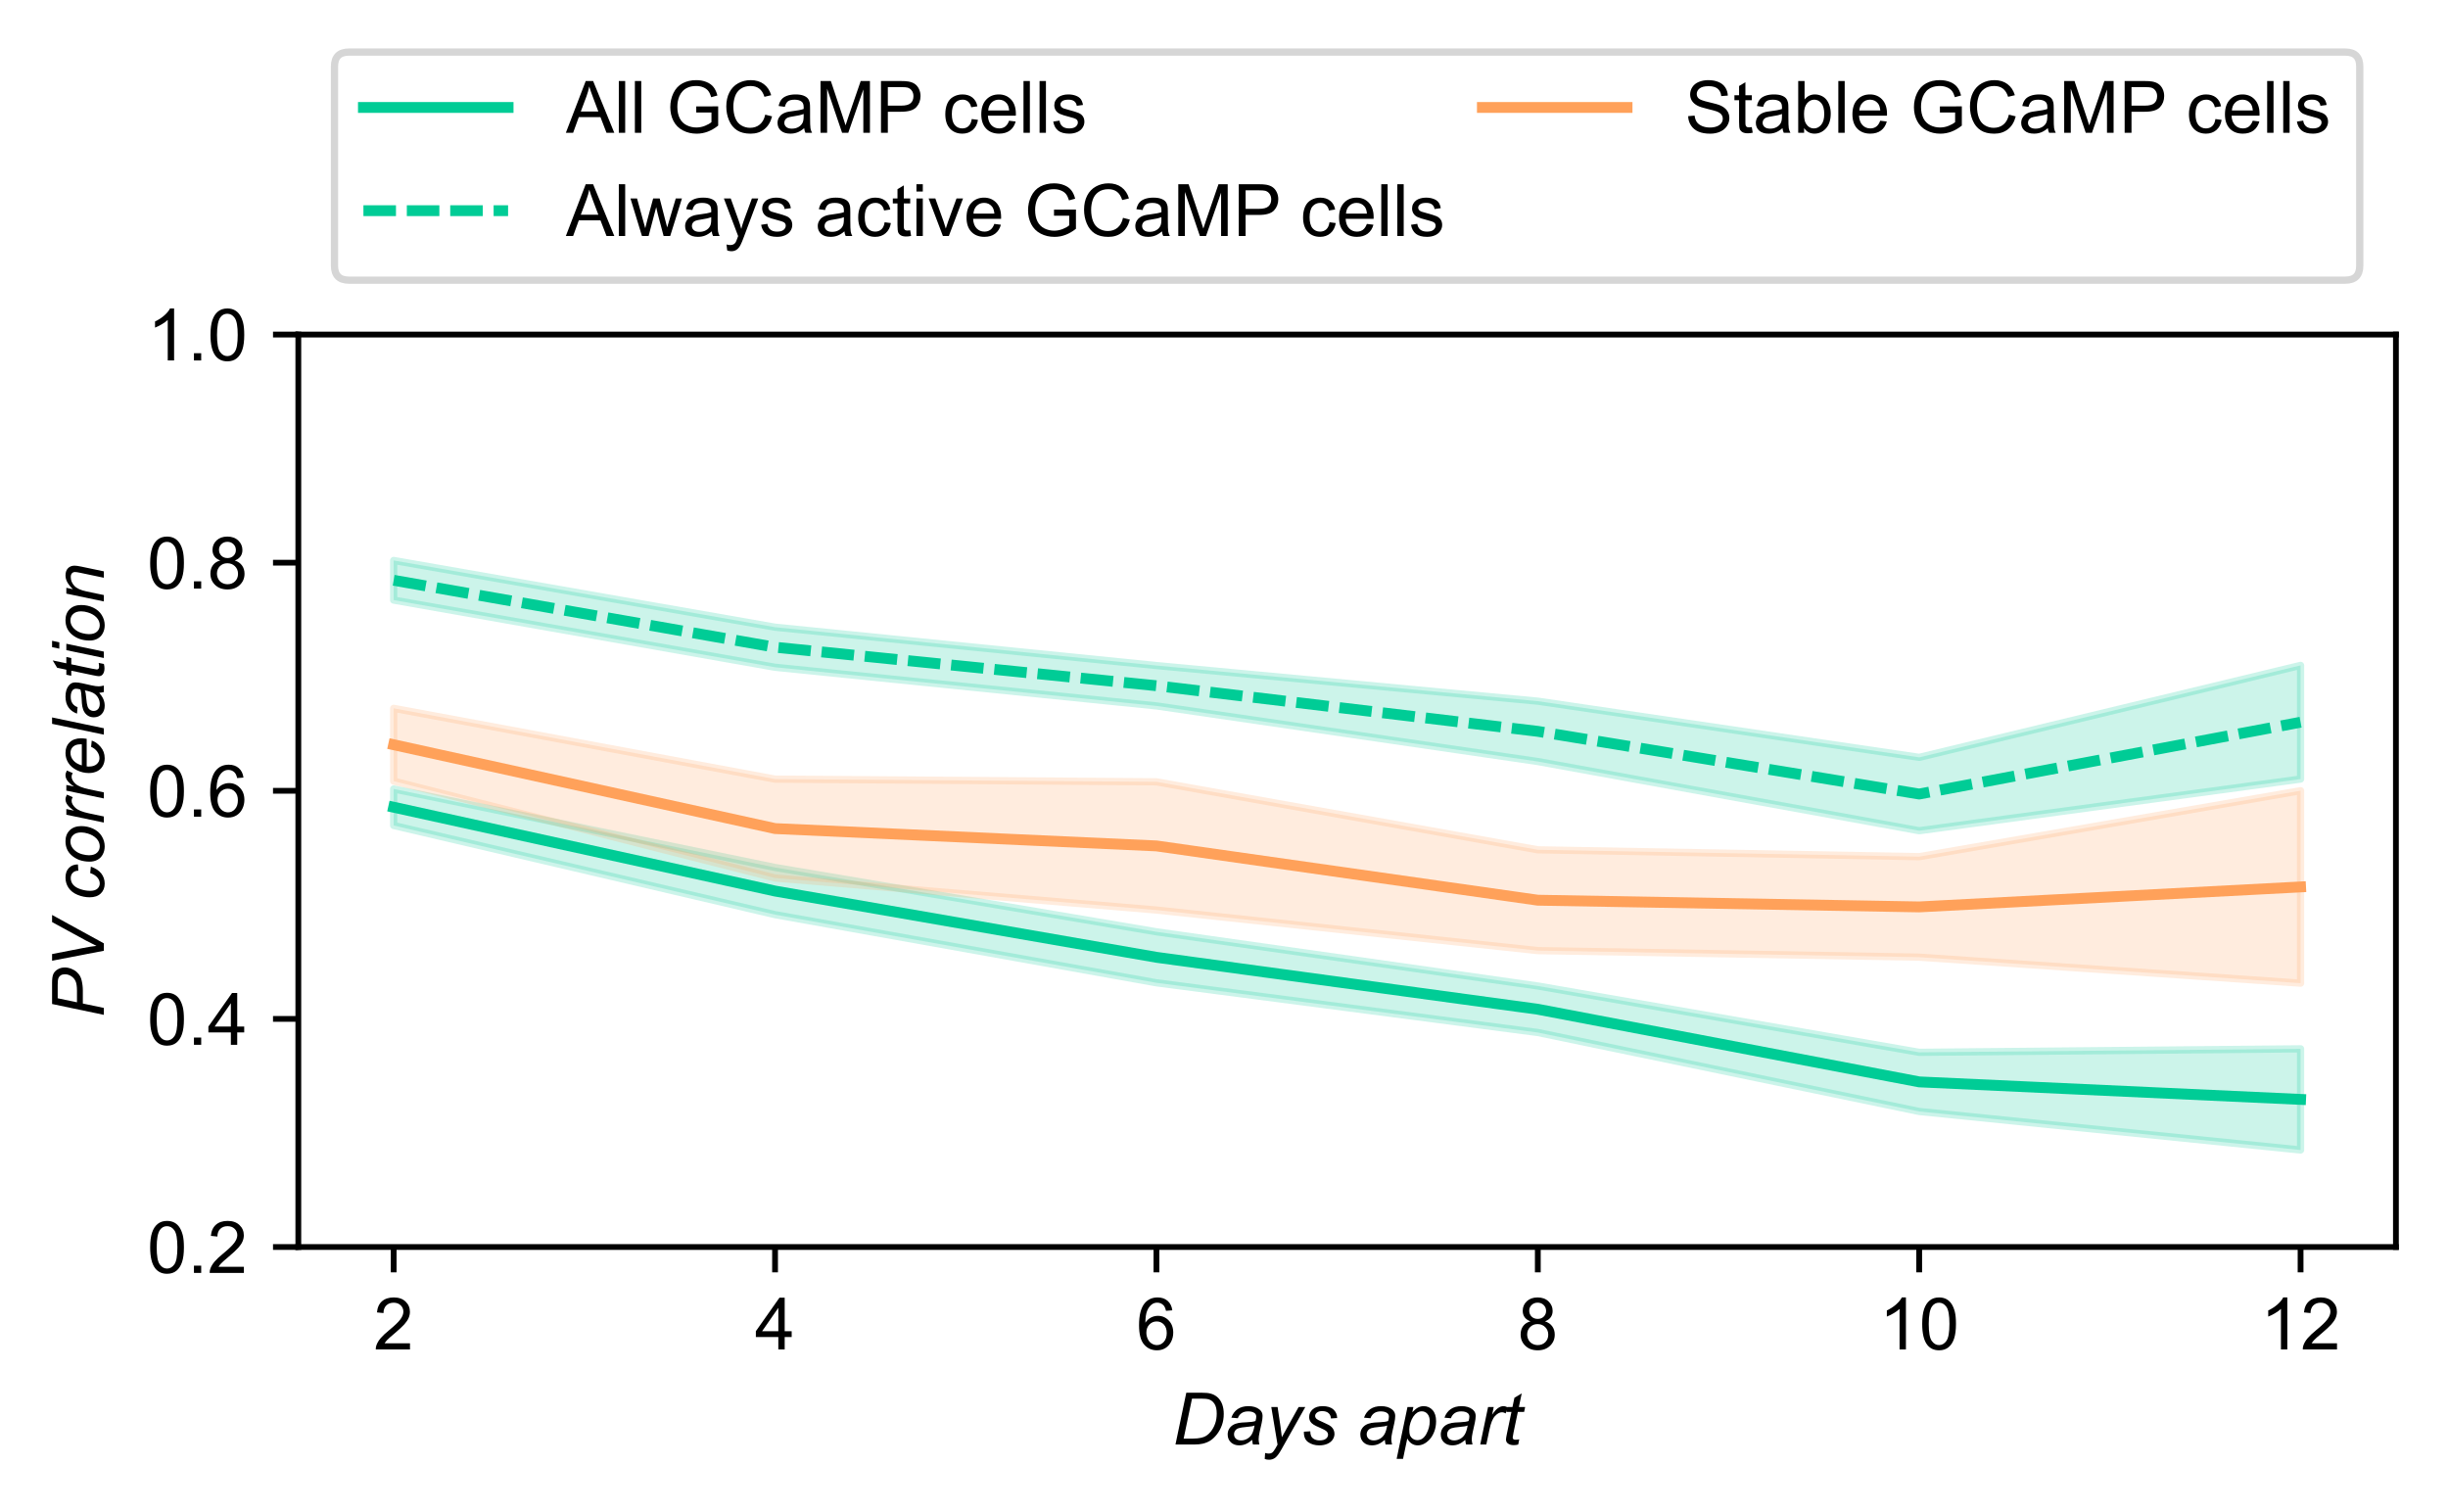 <!DOCTYPE svg PUBLIC "-//W3C//DTD SVG 1.1//EN" "http://www.w3.org/Graphics/SVG/1.1/DTD/svg11.dtd">
<!-- Created with matplotlib (https://matplotlib.org/) -->
<svg xmlns="http://www.w3.org/2000/svg" xmlns:xlink="http://www.w3.org/1999/xlink" height="208.999pt" version="1.1" viewBox="0 0 338.445 208.999" width="338.445pt">
 <defs>
  <style type="text/css">
*{stroke-linecap:butt;stroke-linejoin:round;}
  </style>
 </defs>
 <g id="figure_1">
  <g id="patch_1">
   <path d="M 0 208.999  L 338.445 208.999  L 338.445 0  L 0 0  z " style="fill:#ffffff;"/>
  </g>
  <g id="axes_1">
   <g id="patch_2">
    <path d="M 41.245 172.391  L 331.245 172.391  L 331.245 46.252  L 41.245 46.252  z " style="fill:#ffffff;"/>
   </g>
   <g id="PolyCollection_1">
    <defs>
     <path d="M 54.427 -99.931  L 54.427 -94.88  L 107.154 -82.555  L 159.882 -73.133  L 212.609 -66.261  L 265.336 -55.346  L 318.063 -50.021  L 318.063 -64.005  L 318.063 -64.005  L 265.336 -63.523  L 212.609 -72.693  L 159.882 -80.183  L 107.154 -89.078  L 54.427 -99.931  z " id="9b7838f0" style="stroke:#00cc96;stroke-opacity:0.2;"/>
    </defs>
    <g clip-path="url(#p97fb369eff)">
     <use style="fill:#00cc96;fill-opacity:0.2;stroke:#00cc96;stroke-opacity:0.2;" x="0" xlink:href="#9b7838f0" y="208.999"/>
    </g>
   </g>
   <g id="PolyCollection_2">
    <defs>
     <path d="M 54.427 -131.518  L 54.427 -126.039  L 107.154 -116.755  L 159.882 -111.412  L 212.609 -103.723  L 265.336 -94.157  L 318.063 -101.298  L 318.063 -117.014  L 318.063 -117.014  L 265.336 -104.3  L 212.609 -112.066  L 159.882 -116.991  L 107.154 -122.294  L 54.427 -131.518  z " id="bc7ddc5a" style="stroke:#00cc96;stroke-opacity:0.2;"/>
    </defs>
    <g clip-path="url(#p97fb369eff)">
     <use style="fill:#00cc96;fill-opacity:0.2;stroke:#00cc96;stroke-opacity:0.2;" x="0" xlink:href="#bc7ddc5a" y="208.999"/>
    </g>
   </g>
   <g id="PolyCollection_3">
    <defs>
     <path d="M 54.427 -111.077  L 54.427 -101.014  L 107.154 -87.619  L 159.882 -83.192  L 212.609 -77.585  L 265.336 -76.679  L 318.063 -73.083  L 318.063 -99.688  L 318.063 -99.688  L 265.336 -90.571  L 212.609 -91.519  L 159.882 -100.918  L 107.154 -101.291  L 54.427 -111.077  z " id="7811dc7e" style="stroke:#ffa15a;stroke-opacity:0.2;"/>
    </defs>
    <g clip-path="url(#p97fb369eff)">
     <use style="fill:#ffa15a;fill-opacity:0.2;stroke:#ffa15a;stroke-opacity:0.2;" x="0" xlink:href="#7811dc7e" y="208.999"/>
    </g>
   </g>
   <g id="matplotlib.axis_1">
    <g id="xtick_1">
     <g id="line2d_1">
      <defs>
       <path d="M 0 0  L 0 3.5  " id="69d8f73e" style="stroke:#000000;stroke-width:0.8;"/>
      </defs>
      <g>
       <use style="stroke:#000000;stroke-width:0.8;" x="54.427" xlink:href="#69d8f73e" y="172.391"/>
      </g>
     </g>
     <g id="text_1">
      <!-- 2 -->
      <defs>
       <path d="M 50.344 8.453  L 50.344 0  L 3.031 0  Q 2.938 3.172 4.047 6.109  Q 5.859 10.938 9.828 15.625  Q 13.812 20.312 21.344 26.469  Q 33.016 36.031 37.109 41.625  Q 41.219 47.219 41.219 52.203  Q 41.219 57.422 37.469 61  Q 33.734 64.594 27.734 64.594  Q 21.391 64.594 17.578 60.781  Q 13.766 56.984 13.719 50.25  L 4.688 51.172  Q 5.609 61.281 11.656 66.578  Q 17.719 71.875 27.938 71.875  Q 38.234 71.875 44.234 66.156  Q 50.25 60.453 50.25 52  Q 50.25 47.703 48.484 43.547  Q 46.734 39.406 42.656 34.812  Q 38.578 30.219 29.109 22.219  Q 21.188 15.578 18.938 13.203  Q 16.703 10.844 15.234 8.453  z " id="6d69bd50"/>
      </defs>
      <g transform="translate(51.647 186.549)scale(0.1 -0.1)">
       <use xlink:href="#6d69bd50"/>
      </g>
     </g>
    </g>
    <g id="xtick_2">
     <g id="line2d_2">
      <g>
       <use style="stroke:#000000;stroke-width:0.8;" x="107.154" xlink:href="#69d8f73e" y="172.391"/>
      </g>
     </g>
     <g id="text_2">
      <!-- 4 -->
      <defs>
       <path d="M 32.328 0  L 32.328 17.141  L 1.266 17.141  L 1.266 25.203  L 33.938 71.578  L 41.109 71.578  L 41.109 25.203  L 50.781 25.203  L 50.781 17.141  L 41.109 17.141  L 41.109 0  z M 32.328 25.203  L 32.328 57.469  L 9.906 25.203  z " id="f8e27bc9"/>
      </defs>
      <g transform="translate(104.374 186.549)scale(0.1 -0.1)">
       <use xlink:href="#f8e27bc9"/>
      </g>
     </g>
    </g>
    <g id="xtick_3">
     <g id="line2d_3">
      <g>
       <use style="stroke:#000000;stroke-width:0.8;" x="159.882" xlink:href="#69d8f73e" y="172.391"/>
      </g>
     </g>
     <g id="text_3">
      <!-- 6 -->
      <defs>
       <path d="M 49.75 54.047  L 41.016 53.375  Q 39.844 58.547 37.703 60.891  Q 34.125 64.656 28.906 64.656  Q 24.703 64.656 21.531 62.312  Q 17.391 59.281 14.984 53.469  Q 12.594 47.656 12.5 36.922  Q 15.672 41.75 20.266 44.094  Q 24.859 46.438 29.891 46.438  Q 38.672 46.438 44.844 39.969  Q 51.031 33.5 51.031 23.25  Q 51.031 16.5 48.125 10.719  Q 45.219 4.938 40.141 1.859  Q 35.062 -1.219 28.609 -1.219  Q 17.625 -1.219 10.688 6.859  Q 3.766 14.938 3.766 33.5  Q 3.766 54.25 11.422 63.672  Q 18.109 71.875 29.438 71.875  Q 37.891 71.875 43.281 67.141  Q 48.688 62.406 49.75 54.047  z M 13.875 23.188  Q 13.875 18.656 15.797 14.5  Q 17.719 10.359 21.188 8.172  Q 24.656 6 28.469 6  Q 34.031 6 38.031 10.484  Q 42.047 14.984 42.047 22.703  Q 42.047 30.125 38.078 34.391  Q 34.125 38.672 28.125 38.672  Q 22.172 38.672 18.016 34.391  Q 13.875 30.125 13.875 23.188  z " id="83cbc7f0"/>
      </defs>
      <g transform="translate(157.101 186.549)scale(0.1 -0.1)">
       <use xlink:href="#83cbc7f0"/>
      </g>
     </g>
    </g>
    <g id="xtick_4">
     <g id="line2d_4">
      <g>
       <use style="stroke:#000000;stroke-width:0.8;" x="212.609" xlink:href="#69d8f73e" y="172.391"/>
      </g>
     </g>
     <g id="text_4">
      <!-- 8 -->
      <defs>
       <path d="M 17.672 38.812  Q 12.203 40.828 9.562 44.531  Q 6.938 48.25 6.938 53.422  Q 6.938 61.234 12.547 66.547  Q 18.172 71.875 27.484 71.875  Q 36.859 71.875 42.578 66.422  Q 48.297 60.984 48.297 53.172  Q 48.297 48.188 45.672 44.5  Q 43.062 40.828 37.75 38.812  Q 44.344 36.672 47.781 31.875  Q 51.219 27.094 51.219 20.453  Q 51.219 11.281 44.719 5.031  Q 38.234 -1.219 27.641 -1.219  Q 17.047 -1.219 10.547 5.047  Q 4.047 11.328 4.047 20.703  Q 4.047 27.688 7.594 32.391  Q 11.141 37.109 17.672 38.812  z M 15.922 53.719  Q 15.922 48.641 19.188 45.406  Q 22.469 42.188 27.688 42.188  Q 32.766 42.188 36.016 45.375  Q 39.266 48.578 39.266 53.219  Q 39.266 58.062 35.906 61.359  Q 32.562 64.656 27.594 64.656  Q 22.562 64.656 19.234 61.422  Q 15.922 58.203 15.922 53.719  z M 13.094 20.656  Q 13.094 16.891 14.875 13.375  Q 16.656 9.859 20.172 7.922  Q 23.688 6 27.734 6  Q 34.031 6 38.125 10.047  Q 42.234 14.109 42.234 20.359  Q 42.234 26.703 38.016 30.859  Q 33.797 35.016 27.438 35.016  Q 21.234 35.016 17.156 30.906  Q 13.094 26.812 13.094 20.656  z " id="5f8e3014"/>
      </defs>
      <g transform="translate(209.828 186.549)scale(0.1 -0.1)">
       <use xlink:href="#5f8e3014"/>
      </g>
     </g>
    </g>
    <g id="xtick_5">
     <g id="line2d_5">
      <g>
       <use style="stroke:#000000;stroke-width:0.8;" x="265.336" xlink:href="#69d8f73e" y="172.391"/>
      </g>
     </g>
     <g id="text_5">
      <!-- 10 -->
      <defs>
       <path d="M 37.25 0  L 28.469 0  L 28.469 56  Q 25.297 52.984 20.141 49.953  Q 14.984 46.922 10.891 45.406  L 10.891 53.906  Q 18.266 57.375 23.781 62.297  Q 29.297 67.234 31.594 71.875  L 37.25 71.875  z " id="884e6d5a"/>
       <path d="M 4.156 35.297  Q 4.156 48 6.766 55.734  Q 9.375 63.484 14.516 67.672  Q 19.672 71.875 27.484 71.875  Q 33.25 71.875 37.594 69.547  Q 41.938 67.234 44.766 62.859  Q 47.609 58.5 49.219 52.219  Q 50.828 45.953 50.828 35.297  Q 50.828 22.703 48.234 14.969  Q 45.656 7.234 40.5 3  Q 35.359 -1.219 27.484 -1.219  Q 17.141 -1.219 11.234 6.203  Q 4.156 15.141 4.156 35.297  z M 13.188 35.297  Q 13.188 17.672 17.312 11.828  Q 21.438 6 27.484 6  Q 33.547 6 37.672 11.859  Q 41.797 17.719 41.797 35.297  Q 41.797 52.984 37.672 58.781  Q 33.547 64.594 27.391 64.594  Q 21.344 64.594 17.719 59.469  Q 13.188 52.938 13.188 35.297  z " id="b9f9f47b"/>
      </defs>
      <g transform="translate(259.775 186.549)scale(0.1 -0.1)">
       <use xlink:href="#884e6d5a"/>
       <use x="55.615" xlink:href="#b9f9f47b"/>
      </g>
     </g>
    </g>
    <g id="xtick_6">
     <g id="line2d_6">
      <g>
       <use style="stroke:#000000;stroke-width:0.8;" x="318.063" xlink:href="#69d8f73e" y="172.391"/>
      </g>
     </g>
     <g id="text_6">
      <!-- 12 -->
      <g transform="translate(312.503 186.549)scale(0.1 -0.1)">
       <use xlink:href="#884e6d5a"/>
       <use x="55.615" xlink:href="#6d69bd50"/>
      </g>
     </g>
    </g>
    <g id="text_7">
     <!-- Days apart -->
     <defs>
      <path d="M 4.438 0  L 19.391 71.578  L 40.969 71.578  Q 48.734 71.578 52.828 70.453  Q 58.688 68.953 62.844 65.062  Q 67 61.188 69.094 55.375  Q 71.188 49.562 71.188 42.328  Q 71.188 33.688 68.578 26.578  Q 65.969 19.484 61.734 14.078  Q 57.516 8.688 52.906 5.641  Q 48.297 2.594 42 1.125  Q 37.203 0 30.219 0  z M 15.719 8.109  L 27.047 8.109  Q 34.719 8.109 40.672 9.516  Q 44.391 10.406 47.016 12.109  Q 50.484 14.312 53.328 17.922  Q 57.031 22.703 59.25 28.828  Q 61.469 34.969 61.469 42.781  Q 61.469 51.469 58.438 56.125  Q 55.422 60.797 50.734 62.312  Q 47.266 63.422 39.938 63.422  L 27.297 63.422  z " id="0da93e1b"/>
      <path d="M 38.281 6.453  Q 33.688 2.484 29.438 0.656  Q 25.203 -1.172 20.359 -1.172  Q 13.188 -1.172 8.781 3.047  Q 4.391 7.281 4.391 13.875  Q 4.391 18.219 6.359 21.562  Q 8.344 24.906 11.609 26.922  Q 14.891 28.953 19.625 29.828  Q 22.609 30.422 30.938 30.766  Q 39.266 31.109 42.875 32.516  Q 43.891 36.141 43.891 38.531  Q 43.891 41.609 41.656 43.359  Q 38.578 45.797 32.672 45.797  Q 27.094 45.797 23.547 43.328  Q 20.016 40.875 18.406 36.328  L 9.469 37.109  Q 12.203 44.828 18.141 48.922  Q 24.078 53.031 33.109 53.031  Q 42.719 53.031 48.344 48.438  Q 52.641 45.016 52.641 39.547  Q 52.641 35.406 51.422 29.938  L 48.531 17.047  Q 47.172 10.891 47.172 7.031  Q 47.172 4.594 48.25 0  L 39.312 0  Q 38.578 2.547 38.281 6.453  z M 41.547 26.266  Q 39.703 25.531 37.578 25.141  Q 35.453 24.75 30.469 24.312  Q 22.75 23.641 19.578 22.578  Q 16.406 21.531 14.797 19.234  Q 13.188 16.938 13.188 14.156  Q 13.188 10.453 15.75 8.062  Q 18.312 5.672 23.047 5.672  Q 27.438 5.672 31.484 7.984  Q 35.547 10.297 37.891 14.453  Q 40.234 18.609 41.547 26.266  z " id="8a3b1941"/>
      <path d="M 0 -20.016  L 0.531 -11.719  Q 3.266 -12.5 5.859 -12.5  Q 8.547 -12.5 10.203 -11.281  Q 12.359 -9.672 14.891 -5.219  L 17.719 -0.141  L 9.078 51.859  L 17.781 51.859  L 21.688 25.641  Q 22.859 17.875 23.688 10.109  L 46.875 51.859  L 56.109 51.859  L 23.047 -6.891  Q 18.266 -15.484 14.547 -18.266  Q 10.844 -21.047 6 -21.047  Q 2.938 -21.047 0 -20.016  z " id="1c791e37"/>
      <path d="M 4.156 17.719  L 12.984 18.266  Q 12.984 14.453 14.156 11.766  Q 15.328 9.078 18.469 7.375  Q 21.625 5.672 25.828 5.672  Q 31.688 5.672 34.609 8.016  Q 37.547 10.359 37.547 13.531  Q 37.547 15.828 35.797 17.875  Q 33.984 19.922 26.969 22.922  Q 19.969 25.922 18.016 27.156  Q 14.75 29.156 13.078 31.859  Q 11.422 34.578 11.422 38.094  Q 11.422 44.234 16.297 48.625  Q 21.188 53.031 29.984 53.031  Q 39.75 53.031 44.844 48.516  Q 49.953 44 50.141 36.625  L 41.5 36.031  Q 41.312 40.719 38.188 43.453  Q 35.062 46.188 29.344 46.188  Q 24.75 46.188 22.203 44.094  Q 19.672 42 19.672 39.547  Q 19.672 37.109 21.875 35.25  Q 23.344 33.984 29.438 31.344  Q 39.594 26.953 42.234 24.422  Q 46.438 20.359 46.438 14.547  Q 46.438 10.688 44.062 6.969  Q 41.703 3.266 36.844 1.047  Q 31.984 -1.172 25.391 -1.172  Q 16.406 -1.172 10.109 3.266  Q 3.812 7.719 4.156 17.719  z " id="f9ea4e38"/>
      <path id="194d72fc"/>
      <path d="M -1.031 -19.875  L 13.969 51.859  L 22.125 51.859  L 20.609 44.625  Q 25.141 49.359 28.734 51.188  Q 32.328 53.031 36.328 53.031  Q 43.75 53.031 48.625 47.625  Q 53.516 42.234 53.516 32.172  Q 53.516 24.078 50.828 17.406  Q 48.141 10.75 44.234 6.688  Q 40.328 2.641 36.328 0.734  Q 32.328 -1.172 28.125 -1.172  Q 18.797 -1.172 13.672 8.297  L 7.812 -19.875  z M 16.453 21.188  Q 16.453 15.375 17.281 13.141  Q 18.5 9.969 21.281 8.016  Q 24.078 6.062 27.734 6.062  Q 35.359 6.062 40.047 14.625  Q 44.734 23.188 44.734 32.125  Q 44.734 38.719 41.578 42.312  Q 38.422 45.906 33.734 45.906  Q 30.375 45.906 27.484 44.109  Q 24.609 42.328 22.141 38.781  Q 19.672 35.25 18.062 30.125  Q 16.453 25 16.453 21.188  z " id="c9453be8"/>
      <path d="M 3.328 0  L 14.156 51.859  L 21.969 51.859  L 19.781 41.266  Q 23.781 47.266 27.609 50.141  Q 31.453 53.031 35.453 53.031  Q 38.094 53.031 41.938 51.125  L 38.328 42.922  Q 36.031 44.578 33.297 44.578  Q 28.656 44.578 23.766 39.406  Q 18.891 34.234 16.109 20.797  L 11.719 0  z " id="0f4fc395"/>
      <path d="M 23.969 7.172  L 22.516 -0.047  Q 19.344 -0.875 16.359 -0.875  Q 11.078 -0.875 7.953 1.703  Q 5.609 3.656 5.609 7.031  Q 5.609 8.734 6.891 14.891  L 13.188 45.016  L 6.203 45.016  L 7.625 51.859  L 14.594 51.859  L 17.281 64.594  L 27.391 70.703  L 23.438 51.859  L 32.125 51.859  L 30.672 45.016  L 22.016 45.016  L 16.016 16.359  Q 14.891 10.891 14.891 9.812  Q 14.891 8.25 15.797 7.422  Q 16.703 6.594 18.75 6.594  Q 21.688 6.594 23.969 7.172  z " id="20925fc6"/>
     </defs>
     <g transform="translate(162.07 199.694)scale(0.1 -0.1)">
      <use xlink:href="#0da93e1b"/>
      <use x="72.217" xlink:href="#8a3b1941"/>
      <use x="127.832" xlink:href="#1c791e37"/>
      <use x="177.832" xlink:href="#f9ea4e38"/>
      <use x="227.832" xlink:href="#194d72fc"/>
      <use x="255.615" xlink:href="#8a3b1941"/>
      <use x="311.23" xlink:href="#c9453be8"/>
      <use x="366.846" xlink:href="#8a3b1941"/>
      <use x="422.461" xlink:href="#0f4fc395"/>
      <use x="455.762" xlink:href="#20925fc6"/>
     </g>
    </g>
   </g>
   <g id="matplotlib.axis_2">
    <g id="ytick_1">
     <g id="line2d_7">
      <defs>
       <path d="M 0 0  L -3.5 0  " id="bb7d170e" style="stroke:#000000;stroke-width:0.8;"/>
      </defs>
      <g>
       <use style="stroke:#000000;stroke-width:0.8;" x="41.245" xlink:href="#bb7d170e" y="172.391"/>
      </g>
     </g>
     <g id="text_8">
      <!-- 0.2 -->
      <defs>
       <path d="M 9.078 0  L 9.078 10.016  L 19.094 10.016  L 19.094 0  z " id="3016a32a"/>
      </defs>
      <g transform="translate(20.345 175.97)scale(0.1 -0.1)">
       <use xlink:href="#b9f9f47b"/>
       <use x="55.615" xlink:href="#3016a32a"/>
       <use x="83.398" xlink:href="#6d69bd50"/>
      </g>
     </g>
    </g>
    <g id="ytick_2">
     <g id="line2d_8">
      <g>
       <use style="stroke:#000000;stroke-width:0.8;" x="41.245" xlink:href="#bb7d170e" y="140.856"/>
      </g>
     </g>
     <g id="text_9">
      <!-- 0.4 -->
      <g transform="translate(20.345 144.435)scale(0.1 -0.1)">
       <use xlink:href="#b9f9f47b"/>
       <use x="55.615" xlink:href="#3016a32a"/>
       <use x="83.398" xlink:href="#f8e27bc9"/>
      </g>
     </g>
    </g>
    <g id="ytick_3">
     <g id="line2d_9">
      <g>
       <use style="stroke:#000000;stroke-width:0.8;" x="41.245" xlink:href="#bb7d170e" y="109.322"/>
      </g>
     </g>
     <g id="text_10">
      <!-- 0.6 -->
      <g transform="translate(20.345 112.901)scale(0.1 -0.1)">
       <use xlink:href="#b9f9f47b"/>
       <use x="55.615" xlink:href="#3016a32a"/>
       <use x="83.398" xlink:href="#83cbc7f0"/>
      </g>
     </g>
    </g>
    <g id="ytick_4">
     <g id="line2d_10">
      <g>
       <use style="stroke:#000000;stroke-width:0.8;" x="41.245" xlink:href="#bb7d170e" y="77.787"/>
      </g>
     </g>
     <g id="text_11">
      <!-- 0.8 -->
      <g transform="translate(20.345 81.366)scale(0.1 -0.1)">
       <use xlink:href="#b9f9f47b"/>
       <use x="55.615" xlink:href="#3016a32a"/>
       <use x="83.398" xlink:href="#5f8e3014"/>
      </g>
     </g>
    </g>
    <g id="ytick_5">
     <g id="line2d_11">
      <g>
       <use style="stroke:#000000;stroke-width:0.8;" x="41.245" xlink:href="#bb7d170e" y="46.252"/>
      </g>
     </g>
     <g id="text_12">
      <!-- 1.0 -->
      <g transform="translate(20.345 49.831)scale(0.1 -0.1)">
       <use xlink:href="#884e6d5a"/>
       <use x="55.615" xlink:href="#3016a32a"/>
       <use x="83.398" xlink:href="#b9f9f47b"/>
      </g>
     </g>
    </g>
    <g id="text_13">
     <!-- PV correlation -->
     <defs>
      <path d="M 4.297 0  L 19.281 71.578  L 49.172 71.578  Q 56.938 71.578 60.812 69.797  Q 64.703 68.016 67.234 63.688  Q 69.781 59.375 69.781 54  Q 69.781 49.562 67.969 44.969  Q 66.156 40.375 63.391 37.391  Q 60.641 34.422 57.812 32.906  Q 54.984 31.391 51.766 30.672  Q 44.875 29.047 37.844 29.047  L 19.922 29.047  L 13.875 0  z M 21.625 37.156  L 37.406 37.156  Q 46.578 37.156 50.875 39.125  Q 55.172 41.109 57.766 45.156  Q 60.359 49.219 60.359 53.766  Q 60.359 57.281 58.984 59.5  Q 57.625 61.719 55.125 62.766  Q 52.641 63.812 45.562 63.812  L 27.203 63.812  z " id="c8872d03"/>
      <path d="M 26.172 0  L 12.406 71.578  L 21.625 71.578  L 29.938 28.906  Q 32.234 17.281 32.906 10.156  Q 37.406 19.344 40.281 24.703  L 65.828 71.578  L 75.688 71.578  L 36.422 0  z " id="13d23254"/>
      <path d="M 39.109 18.891  L 47.953 17.969  Q 44.625 8.25 38.5 3.531  Q 32.375 -1.172 24.562 -1.172  Q 16.109 -1.172 10.859 4.297  Q 5.609 9.766 5.609 19.578  Q 5.609 28.078 8.984 36.281  Q 12.359 44.484 18.625 48.75  Q 24.906 53.031 32.953 53.031  Q 41.312 53.031 46.188 48.312  Q 51.078 43.609 51.078 35.844  L 42.391 35.25  Q 42.328 40.188 39.516 42.969  Q 36.719 45.75 32.125 45.75  Q 26.812 45.75 22.906 42.375  Q 19 39.016 16.766 32.156  Q 14.547 25.297 14.547 18.953  Q 14.547 12.312 17.469 8.984  Q 20.406 5.672 24.703 5.672  Q 29 5.672 32.922 8.938  Q 36.859 12.203 39.109 18.891  z " id="87c99195"/>
      <path d="M 4.891 19.672  Q 4.891 34.859 13.812 44.828  Q 21.188 53.031 33.156 53.031  Q 42.531 53.031 48.266 47.172  Q 54 41.312 54 31.344  Q 54 22.406 50.391 14.719  Q 46.781 7.031 40.109 2.922  Q 33.453 -1.172 26.078 -1.172  Q 20.016 -1.172 15.062 1.406  Q 10.109 4 7.5 8.734  Q 4.891 13.484 4.891 19.672  z M 13.719 20.562  Q 13.719 13.234 17.234 9.453  Q 20.75 5.672 26.172 5.672  Q 29 5.672 31.781 6.812  Q 34.578 7.953 36.969 10.297  Q 39.359 12.641 41.031 15.641  Q 42.719 18.656 43.75 22.125  Q 45.266 26.953 45.266 31.391  Q 45.266 38.422 41.719 42.297  Q 38.188 46.188 32.812 46.188  Q 28.656 46.188 25.234 44.203  Q 21.828 42.234 19.062 38.422  Q 16.312 34.625 15.016 29.562  Q 13.719 24.516 13.719 20.562  z " id="58a52f05"/>
      <path d="M 41.406 17.625  L 50 16.75  Q 48.141 10.359 41.469 4.594  Q 34.812 -1.172 25.594 -1.172  Q 19.828 -1.172 15.016 1.484  Q 10.203 4.156 7.688 9.234  Q 5.172 14.312 5.172 20.797  Q 5.172 29.297 9.094 37.281  Q 13.031 45.266 19.281 49.141  Q 25.531 53.031 32.812 53.031  Q 42.094 53.031 47.625 47.266  Q 53.172 41.5 53.172 31.547  Q 53.172 27.734 52.484 23.734  L 14.312 23.734  Q 14.109 22.219 14.109 21  Q 14.109 13.719 17.453 9.891  Q 20.797 6.062 25.641 6.062  Q 30.172 6.062 34.562 9.031  Q 38.969 12.016 41.406 17.625  z M 15.719 30.469  L 44.828 30.469  Q 44.875 31.844 44.875 32.422  Q 44.875 39.062 41.547 42.594  Q 38.234 46.141 33.016 46.141  Q 27.344 46.141 22.672 42.234  Q 18.016 38.328 15.719 30.469  z " id="fecf2728"/>
      <path d="M 2.641 0  L 17.578 71.578  L 26.422 71.578  L 11.469 0  z " id="ea847bcf"/>
      <path d="M 15.875 61.578  L 17.969 71.578  L 26.766 71.578  L 24.656 61.578  z M 2.984 0  L 13.812 51.859  L 22.656 51.859  L 11.812 0  z " id="a75b3032"/>
      <path d="M 3.328 0  L 14.156 51.859  L 22.172 51.859  L 20.266 42.828  Q 25.484 48.141 30.031 50.578  Q 34.578 53.031 39.312 53.031  Q 45.609 53.031 49.188 49.609  Q 52.781 46.188 52.781 40.484  Q 52.781 37.594 51.516 31.391  L 44.922 0  L 36.078 0  L 42.969 32.859  Q 44 37.641 44 39.938  Q 44 42.531 42.219 44.141  Q 40.438 45.75 37.062 45.75  Q 30.281 45.75 24.969 40.859  Q 19.672 35.984 17.188 24.125  L 12.156 0  z " id="f0997142"/>
     </defs>
     <g transform="translate(14.358 140.724)rotate(-90)scale(0.1 -0.1)">
      <use xlink:href="#c8872d03"/>
      <use x="66.699" xlink:href="#13d23254"/>
      <use x="133.398" xlink:href="#194d72fc"/>
      <use x="161.182" xlink:href="#87c99195"/>
      <use x="211.182" xlink:href="#58a52f05"/>
      <use x="266.797" xlink:href="#0f4fc395"/>
      <use x="300.098" xlink:href="#0f4fc395"/>
      <use x="333.398" xlink:href="#fecf2728"/>
      <use x="389.014" xlink:href="#ea847bcf"/>
      <use x="411.23" xlink:href="#8a3b1941"/>
      <use x="466.846" xlink:href="#20925fc6"/>
      <use x="494.629" xlink:href="#a75b3032"/>
      <use x="516.846" xlink:href="#58a52f05"/>
      <use x="572.461" xlink:href="#f0997142"/>
     </g>
    </g>
   </g>
   <g id="line2d_12"/>
   <g id="line2d_13"/>
   <g id="line2d_14"/>
   <g id="patch_3">
    <path d="M 41.245 172.391  L 41.245 46.252  " style="fill:none;stroke:#000000;stroke-linecap:square;stroke-linejoin:miter;stroke-width:0.8;"/>
   </g>
   <g id="patch_4">
    <path d="M 331.245 172.391  L 331.245 46.252  " style="fill:none;stroke:#000000;stroke-linecap:square;stroke-linejoin:miter;stroke-width:0.8;"/>
   </g>
   <g id="patch_5">
    <path d="M 41.245 172.391  L 331.245 172.391  " style="fill:none;stroke:#000000;stroke-linecap:square;stroke-linejoin:miter;stroke-width:0.8;"/>
   </g>
   <g id="patch_6">
    <path d="M 41.245 46.252  L 331.245 46.252  " style="fill:none;stroke:#000000;stroke-linecap:square;stroke-linejoin:miter;stroke-width:0.8;"/>
   </g>
   <g id="line2d_15">
    <path clip-path="url(#p97fb369eff)" d="M 54.427 111.593  L 107.154 123.182  L 159.882 132.341  L 212.609 139.522  L 265.336 149.564  L 318.063 151.985  " style="fill:none;stroke:#00cc96;stroke-linecap:square;stroke-width:1.5;"/>
   </g>
   <g id="line2d_16">
    <path clip-path="url(#p97fb369eff)" d="M 54.427 80.22  L 107.154 89.474  L 159.882 94.797  L 212.609 101.104  L 265.336 109.77  L 318.063 99.843  " style="fill:none;stroke:#00cc96;stroke-dasharray:4.5,1.5;stroke-dashoffset:0;stroke-width:1.5;"/>
   </g>
   <g id="line2d_17">
    <path clip-path="url(#p97fb369eff)" d="M 54.427 102.953  L 107.154 114.544  L 159.882 116.943  L 212.609 124.447  L 265.336 125.373  L 318.063 122.613  " style="fill:none;stroke:#ffa15a;stroke-linecap:square;stroke-width:1.5;"/>
   </g>
   <g id="legend_1">
    <g id="patch_7">
     <path d="M 48.245 38.73  L 324.245 38.73  Q 326.245 38.73 326.245 36.73  L 326.245 9.2  Q 326.245 7.2 324.245 7.2  L 48.245 7.2  Q 46.245 7.2 46.245 9.2  L 46.245 36.73  Q 46.245 38.73 48.245 38.73  z " style="fill:#ffffff;opacity:0.8;stroke:#cccccc;stroke-linejoin:miter;"/>
    </g>
    <g id="line2d_18">
     <path d="M 50.245 14.858  L 70.245 14.858  " style="fill:none;stroke:#00cc96;stroke-linecap:square;stroke-width:1.5;"/>
    </g>
    <g id="line2d_19"/>
    <g id="text_14">
     <!-- All GCaMP cells -->
     <defs>
      <path d="M -0.141 0  L 27.344 71.578  L 37.547 71.578  L 66.844 0  L 56.062 0  L 47.703 21.688  L 17.781 21.688  L 9.906 0  z M 20.516 29.391  L 44.781 29.391  L 37.312 49.219  Q 33.891 58.25 32.234 64.062  Q 30.859 57.172 28.375 50.391  z " id="13db40d4"/>
      <path d="M 6.391 0  L 6.391 71.578  L 15.188 71.578  L 15.188 0  z " id="20687384"/>
      <path id="211ec8c9"/>
      <path d="M 41.219 28.078  L 41.219 36.469  L 71.531 36.531  L 71.531 9.969  Q 64.547 4.391 57.125 1.578  Q 49.703 -1.219 41.891 -1.219  Q 31.344 -1.219 22.719 3.297  Q 14.109 7.812 9.719 16.359  Q 5.328 24.906 5.328 35.453  Q 5.328 45.906 9.688 54.953  Q 14.062 64.016 22.266 68.406  Q 30.469 72.797 41.156 72.797  Q 48.922 72.797 55.188 70.281  Q 61.469 67.781 65.031 63.281  Q 68.609 58.797 70.453 51.562  L 61.922 49.219  Q 60.297 54.688 57.906 57.812  Q 55.516 60.938 51.062 62.812  Q 46.625 64.703 41.219 64.703  Q 34.719 64.703 29.984 62.719  Q 25.25 60.75 22.344 57.516  Q 19.438 54.297 17.828 50.438  Q 15.094 43.797 15.094 36.031  Q 15.094 26.469 18.391 20.016  Q 21.688 13.578 27.984 10.453  Q 34.281 7.328 41.359 7.328  Q 47.516 7.328 53.375 9.688  Q 59.234 12.062 62.25 14.75  L 62.25 28.078  z " id="a2670196"/>
      <path d="M 58.797 25.094  L 68.266 22.703  Q 65.281 11.031 57.547 4.906  Q 49.812 -1.219 38.625 -1.219  Q 27.047 -1.219 19.797 3.484  Q 12.547 8.203 8.766 17.141  Q 4.984 26.078 4.984 36.328  Q 4.984 47.516 9.25 55.828  Q 13.531 64.156 21.406 68.469  Q 29.297 72.797 38.766 72.797  Q 49.516 72.797 56.828 67.328  Q 64.156 61.859 67.047 51.953  L 57.719 49.75  Q 55.219 57.562 50.484 61.125  Q 45.75 64.703 38.578 64.703  Q 30.328 64.703 24.781 60.734  Q 19.234 56.781 16.984 50.109  Q 14.75 43.453 14.75 36.375  Q 14.75 27.25 17.406 20.438  Q 20.062 13.625 25.672 10.25  Q 31.297 6.891 37.844 6.891  Q 45.797 6.891 51.312 11.469  Q 56.844 16.062 58.797 25.094  z " id="e215f0e1"/>
      <path d="M 40.438 6.391  Q 35.547 2.25 31.031 0.531  Q 26.516 -1.172 21.344 -1.172  Q 12.797 -1.172 8.203 3  Q 3.609 7.172 3.609 13.672  Q 3.609 17.484 5.344 20.625  Q 7.078 23.781 9.891 25.688  Q 12.703 27.594 16.219 28.562  Q 18.797 29.25 24.031 29.891  Q 34.672 31.156 39.703 32.906  Q 39.75 34.719 39.75 35.203  Q 39.75 40.578 37.25 42.781  Q 33.891 45.75 27.25 45.75  Q 21.047 45.75 18.094 43.578  Q 15.141 41.406 13.719 35.891  L 5.125 37.062  Q 6.297 42.578 8.984 45.969  Q 11.672 49.359 16.75 51.188  Q 21.828 53.031 28.516 53.031  Q 35.156 53.031 39.297 51.469  Q 43.453 49.906 45.406 47.531  Q 47.359 45.172 48.141 41.547  Q 48.578 39.312 48.578 33.453  L 48.578 21.734  Q 48.578 9.469 49.141 6.219  Q 49.703 2.984 51.375 0  L 42.188 0  Q 40.828 2.734 40.438 6.391  z M 39.703 26.031  Q 34.906 24.078 25.344 22.703  Q 19.922 21.922 17.672 20.938  Q 15.438 19.969 14.203 18.094  Q 12.984 16.219 12.984 13.922  Q 12.984 10.406 15.641 8.062  Q 18.312 5.719 23.438 5.719  Q 28.516 5.719 32.469 7.938  Q 36.422 10.156 38.281 14.016  Q 39.703 17 39.703 22.797  z " id="bf16c556"/>
      <path d="M 7.422 0  L 7.422 71.578  L 21.688 71.578  L 38.625 20.906  Q 40.969 13.812 42.047 10.297  Q 43.266 14.203 45.844 21.781  L 62.984 71.578  L 75.734 71.578  L 75.734 0  L 66.609 0  L 66.609 59.906  L 45.797 0  L 37.25 0  L 16.547 60.938  L 16.547 0  z " id="96e38f72"/>
      <path d="M 7.719 0  L 7.719 71.578  L 34.719 71.578  Q 41.844 71.578 45.609 70.906  Q 50.875 70.016 54.438 67.547  Q 58.016 65.094 60.188 60.641  Q 62.359 56.203 62.359 50.875  Q 62.359 41.75 56.547 35.422  Q 50.734 29.109 35.547 29.109  L 17.188 29.109  L 17.188 0  z M 17.188 37.547  L 35.688 37.547  Q 44.875 37.547 48.734 40.969  Q 52.594 44.391 52.594 50.594  Q 52.594 55.078 50.312 58.266  Q 48.047 61.469 44.344 62.5  Q 41.938 63.141 35.5 63.141  L 17.188 63.141  z " id="bb139b45"/>
      <path d="M 40.438 19  L 49.078 17.875  Q 47.656 8.938 41.812 3.875  Q 35.984 -1.172 27.484 -1.172  Q 16.844 -1.172 10.375 5.781  Q 3.906 12.75 3.906 25.734  Q 3.906 34.125 6.688 40.422  Q 9.469 46.734 15.156 49.875  Q 20.844 53.031 27.547 53.031  Q 35.984 53.031 41.359 48.75  Q 46.734 44.484 48.25 36.625  L 39.703 35.297  Q 38.484 40.531 35.375 43.156  Q 32.281 45.797 27.875 45.797  Q 21.234 45.797 17.078 41.031  Q 12.938 36.281 12.938 25.984  Q 12.938 15.531 16.938 10.797  Q 20.953 6.062 27.391 6.062  Q 32.562 6.062 36.031 9.234  Q 39.5 12.406 40.438 19  z " id="dbb37e9d"/>
      <path d="M 42.094 16.703  L 51.172 15.578  Q 49.031 7.625 43.219 3.219  Q 37.406 -1.172 28.375 -1.172  Q 17 -1.172 10.328 5.828  Q 3.656 12.844 3.656 25.484  Q 3.656 38.578 10.391 45.797  Q 17.141 53.031 27.875 53.031  Q 38.281 53.031 44.875 45.953  Q 51.469 38.875 51.469 26.031  Q 51.469 25.25 51.422 23.688  L 12.75 23.688  Q 13.234 15.141 17.578 10.594  Q 21.922 6.062 28.422 6.062  Q 33.25 6.062 36.672 8.594  Q 40.094 11.141 42.094 16.703  z M 13.234 30.906  L 42.188 30.906  Q 41.609 37.453 38.875 40.719  Q 34.672 45.797 27.984 45.797  Q 21.922 45.797 17.797 41.75  Q 13.672 37.703 13.234 30.906  z " id="6c8b5011"/>
      <path d="M 3.078 15.484  L 11.766 16.844  Q 12.5 11.625 15.844 8.844  Q 19.188 6.062 25.203 6.062  Q 31.25 6.062 34.172 8.516  Q 37.109 10.984 37.109 14.312  Q 37.109 17.281 34.516 19  Q 32.719 20.172 25.531 21.969  Q 15.875 24.422 12.141 26.203  Q 8.406 27.984 6.469 31.125  Q 4.547 34.281 4.547 38.094  Q 4.547 41.547 6.125 44.5  Q 7.719 47.469 10.453 49.422  Q 12.5 50.922 16.031 51.969  Q 19.578 53.031 23.641 53.031  Q 29.734 53.031 34.344 51.266  Q 38.969 49.516 41.156 46.5  Q 43.359 43.5 44.188 38.484  L 35.594 37.312  Q 35.016 41.312 32.203 43.547  Q 29.391 45.797 24.266 45.797  Q 18.219 45.797 15.625 43.797  Q 13.031 41.797 13.031 39.109  Q 13.031 37.406 14.109 36.031  Q 15.188 34.625 17.484 33.688  Q 18.797 33.203 25.25 31.453  Q 34.578 28.953 38.25 27.359  Q 41.938 25.781 44.031 22.75  Q 46.141 19.734 46.141 15.234  Q 46.141 10.844 43.578 6.953  Q 41.016 3.078 36.172 0.953  Q 31.344 -1.172 25.25 -1.172  Q 15.141 -1.172 9.844 3.031  Q 4.547 7.234 3.078 15.484  z " id="99a3bae4"/>
     </defs>
     <g transform="translate(78.245 18.358)scale(0.1 -0.1)">
      <use xlink:href="#13db40d4"/>
      <use x="66.699" xlink:href="#20687384"/>
      <use x="88.916" xlink:href="#20687384"/>
      <use x="111.133" xlink:href="#211ec8c9"/>
      <use x="138.916" xlink:href="#a2670196"/>
      <use x="216.699" xlink:href="#e215f0e1"/>
      <use x="288.916" xlink:href="#bf16c556"/>
      <use x="344.531" xlink:href="#96e38f72"/>
      <use x="427.832" xlink:href="#bb139b45"/>
      <use x="492.781" xlink:href="#211ec8c9"/>
      <use x="520.564" xlink:href="#dbb37e9d"/>
      <use x="570.564" xlink:href="#6c8b5011"/>
      <use x="626.18" xlink:href="#20687384"/>
      <use x="648.396" xlink:href="#20687384"/>
      <use x="670.613" xlink:href="#99a3bae4"/>
     </g>
    </g>
    <g id="line2d_20">
     <path d="M 50.245 29.125  L 70.245 29.125  " style="fill:none;stroke:#00cc96;stroke-dasharray:4.5,1.5;stroke-dashoffset:0;stroke-width:1.5;"/>
    </g>
    <g id="line2d_21"/>
    <g id="text_15">
     <!-- Always active GCaMP cells -->
     <defs>
      <path d="M 16.156 0  L 0.297 51.859  L 9.375 51.859  L 17.625 21.922  L 20.703 10.797  Q 20.906 11.625 23.391 21.484  L 31.641 51.859  L 40.672 51.859  L 48.438 21.781  L 51.031 11.859  L 54 21.875  L 62.891 51.859  L 71.438 51.859  L 55.219 0  L 46.094 0  L 37.844 31.062  L 35.844 39.891  L 25.344 0  z " id="ec01e609"/>
      <path d="M 6.203 -19.969  L 5.219 -11.719  Q 8.109 -12.5 10.25 -12.5  Q 13.188 -12.5 14.938 -11.516  Q 16.703 -10.547 17.828 -8.797  Q 18.656 -7.469 20.516 -2.25  Q 20.75 -1.516 21.297 -0.094  L 1.609 51.859  L 11.078 51.859  L 21.875 21.828  Q 23.969 16.109 25.641 9.812  Q 27.156 15.875 29.25 21.625  L 40.328 51.859  L 49.125 51.859  L 29.391 -0.875  Q 26.219 -9.422 24.469 -12.641  Q 22.125 -17 19.094 -19.016  Q 16.062 -21.047 11.859 -21.047  Q 9.328 -21.047 6.203 -19.969  z " id="52030a00"/>
      <path d="M 25.781 7.859  L 27.047 0.094  Q 23.344 -0.688 20.406 -0.688  Q 15.625 -0.688 12.984 0.828  Q 10.359 2.344 9.281 4.812  Q 8.203 7.281 8.203 15.188  L 8.203 45.016  L 1.766 45.016  L 1.766 51.859  L 8.203 51.859  L 8.203 64.703  L 16.938 69.969  L 16.938 51.859  L 25.781 51.859  L 25.781 45.016  L 16.938 45.016  L 16.938 14.703  Q 16.938 10.938 17.406 9.859  Q 17.875 8.797 18.922 8.156  Q 19.969 7.516 21.922 7.516  Q 23.391 7.516 25.781 7.859  z " id="96c00d1f"/>
      <path d="M 6.641 61.469  L 6.641 71.578  L 15.438 71.578  L 15.438 61.469  z M 6.641 0  L 6.641 51.859  L 15.438 51.859  L 15.438 0  z " id="48a9c4f9"/>
      <path d="M 21 0  L 1.266 51.859  L 10.547 51.859  L 21.688 20.797  Q 23.484 15.766 25 10.359  Q 26.172 14.453 28.266 20.219  L 39.797 51.859  L 48.828 51.859  L 29.203 0  z " id="46c7156a"/>
     </defs>
     <g transform="translate(78.245 32.625)scale(0.1 -0.1)">
      <use xlink:href="#13db40d4"/>
      <use x="66.699" xlink:href="#20687384"/>
      <use x="88.916" xlink:href="#ec01e609"/>
      <use x="161.133" xlink:href="#bf16c556"/>
      <use x="216.748" xlink:href="#52030a00"/>
      <use x="266.748" xlink:href="#99a3bae4"/>
      <use x="316.748" xlink:href="#211ec8c9"/>
      <use x="344.531" xlink:href="#bf16c556"/>
      <use x="400.146" xlink:href="#dbb37e9d"/>
      <use x="450.146" xlink:href="#96c00d1f"/>
      <use x="477.93" xlink:href="#48a9c4f9"/>
      <use x="500.146" xlink:href="#46c7156a"/>
      <use x="550.146" xlink:href="#6c8b5011"/>
      <use x="605.762" xlink:href="#211ec8c9"/>
      <use x="633.545" xlink:href="#a2670196"/>
      <use x="711.328" xlink:href="#e215f0e1"/>
      <use x="783.545" xlink:href="#bf16c556"/>
      <use x="839.16" xlink:href="#96e38f72"/>
      <use x="922.461" xlink:href="#bb139b45"/>
      <use x="987.41" xlink:href="#211ec8c9"/>
      <use x="1015.193" xlink:href="#dbb37e9d"/>
      <use x="1065.193" xlink:href="#6c8b5011"/>
      <use x="1120.809" xlink:href="#20687384"/>
      <use x="1143.025" xlink:href="#20687384"/>
      <use x="1165.242" xlink:href="#99a3bae4"/>
     </g>
    </g>
    <g id="line2d_22">
     <path d="M 204.945 14.858  L 224.945 14.858  " style="fill:none;stroke:#ffa15a;stroke-linecap:square;stroke-width:1.5;"/>
    </g>
    <g id="line2d_23"/>
    <g id="text_16">
     <!-- Stable GCaMP cells -->
     <defs>
      <path d="M 4.5 23  L 13.422 23.781  Q 14.062 18.406 16.375 14.969  Q 18.703 11.531 23.578 9.406  Q 28.469 7.281 34.578 7.281  Q 39.984 7.281 44.141 8.891  Q 48.297 10.5 50.312 13.297  Q 52.344 16.109 52.344 19.438  Q 52.344 22.797 50.391 25.312  Q 48.438 27.828 43.953 29.547  Q 41.062 30.672 31.203 33.031  Q 21.344 35.406 17.391 37.5  Q 12.25 40.188 9.734 44.156  Q 7.234 48.141 7.234 53.078  Q 7.234 58.5 10.297 63.203  Q 13.375 67.922 19.281 70.359  Q 25.203 72.797 32.422 72.797  Q 40.375 72.797 46.453 70.234  Q 52.547 67.672 55.812 62.688  Q 59.078 57.719 59.328 51.422  L 50.25 50.734  Q 49.516 57.516 45.281 60.984  Q 41.062 64.453 32.812 64.453  Q 24.219 64.453 20.281 61.297  Q 16.359 58.156 16.359 53.719  Q 16.359 49.859 19.141 47.359  Q 21.875 44.875 33.422 42.266  Q 44.969 39.656 49.266 37.703  Q 55.516 34.812 58.484 30.391  Q 61.469 25.984 61.469 20.219  Q 61.469 14.5 58.203 9.438  Q 54.938 4.391 48.797 1.578  Q 42.672 -1.219 35.016 -1.219  Q 25.297 -1.219 18.719 1.609  Q 12.156 4.438 8.422 10.125  Q 4.688 15.828 4.5 23  z " id="d26f85be"/>
      <path d="M 14.703 0  L 6.547 0  L 6.547 71.578  L 15.328 71.578  L 15.328 46.047  Q 20.906 53.031 29.547 53.031  Q 34.328 53.031 38.594 51.094  Q 42.875 49.172 45.625 45.672  Q 48.391 42.188 49.953 37.25  Q 51.516 32.328 51.516 26.703  Q 51.516 13.375 44.922 6.094  Q 38.328 -1.172 29.109 -1.172  Q 19.922 -1.172 14.703 6.5  z M 14.594 26.312  Q 14.594 17 17.141 12.844  Q 21.297 6.062 28.375 6.062  Q 34.125 6.062 38.328 11.062  Q 42.531 16.062 42.531 25.984  Q 42.531 36.141 38.5 40.969  Q 34.469 45.797 28.766 45.797  Q 23 45.797 18.797 40.797  Q 14.594 35.797 14.594 26.312  z " id="b30e553c"/>
     </defs>
     <g transform="translate(232.945 18.358)scale(0.1 -0.1)">
      <use xlink:href="#d26f85be"/>
      <use x="66.699" xlink:href="#96c00d1f"/>
      <use x="94.482" xlink:href="#bf16c556"/>
      <use x="150.098" xlink:href="#b30e553c"/>
      <use x="205.713" xlink:href="#20687384"/>
      <use x="227.93" xlink:href="#6c8b5011"/>
      <use x="283.545" xlink:href="#211ec8c9"/>
      <use x="311.328" xlink:href="#a2670196"/>
      <use x="389.111" xlink:href="#e215f0e1"/>
      <use x="461.328" xlink:href="#bf16c556"/>
      <use x="516.943" xlink:href="#96e38f72"/>
      <use x="600.244" xlink:href="#bb139b45"/>
      <use x="665.193" xlink:href="#211ec8c9"/>
      <use x="692.977" xlink:href="#dbb37e9d"/>
      <use x="742.977" xlink:href="#6c8b5011"/>
      <use x="798.592" xlink:href="#20687384"/>
      <use x="820.809" xlink:href="#20687384"/>
      <use x="843.025" xlink:href="#99a3bae4"/>
     </g>
    </g>
   </g>
  </g>
 </g>
 <defs>
  <clipPath id="p97fb369eff">
   <rect height="126.138" width="290" x="41.245" y="46.252"/>
  </clipPath>
 </defs>
</svg>
